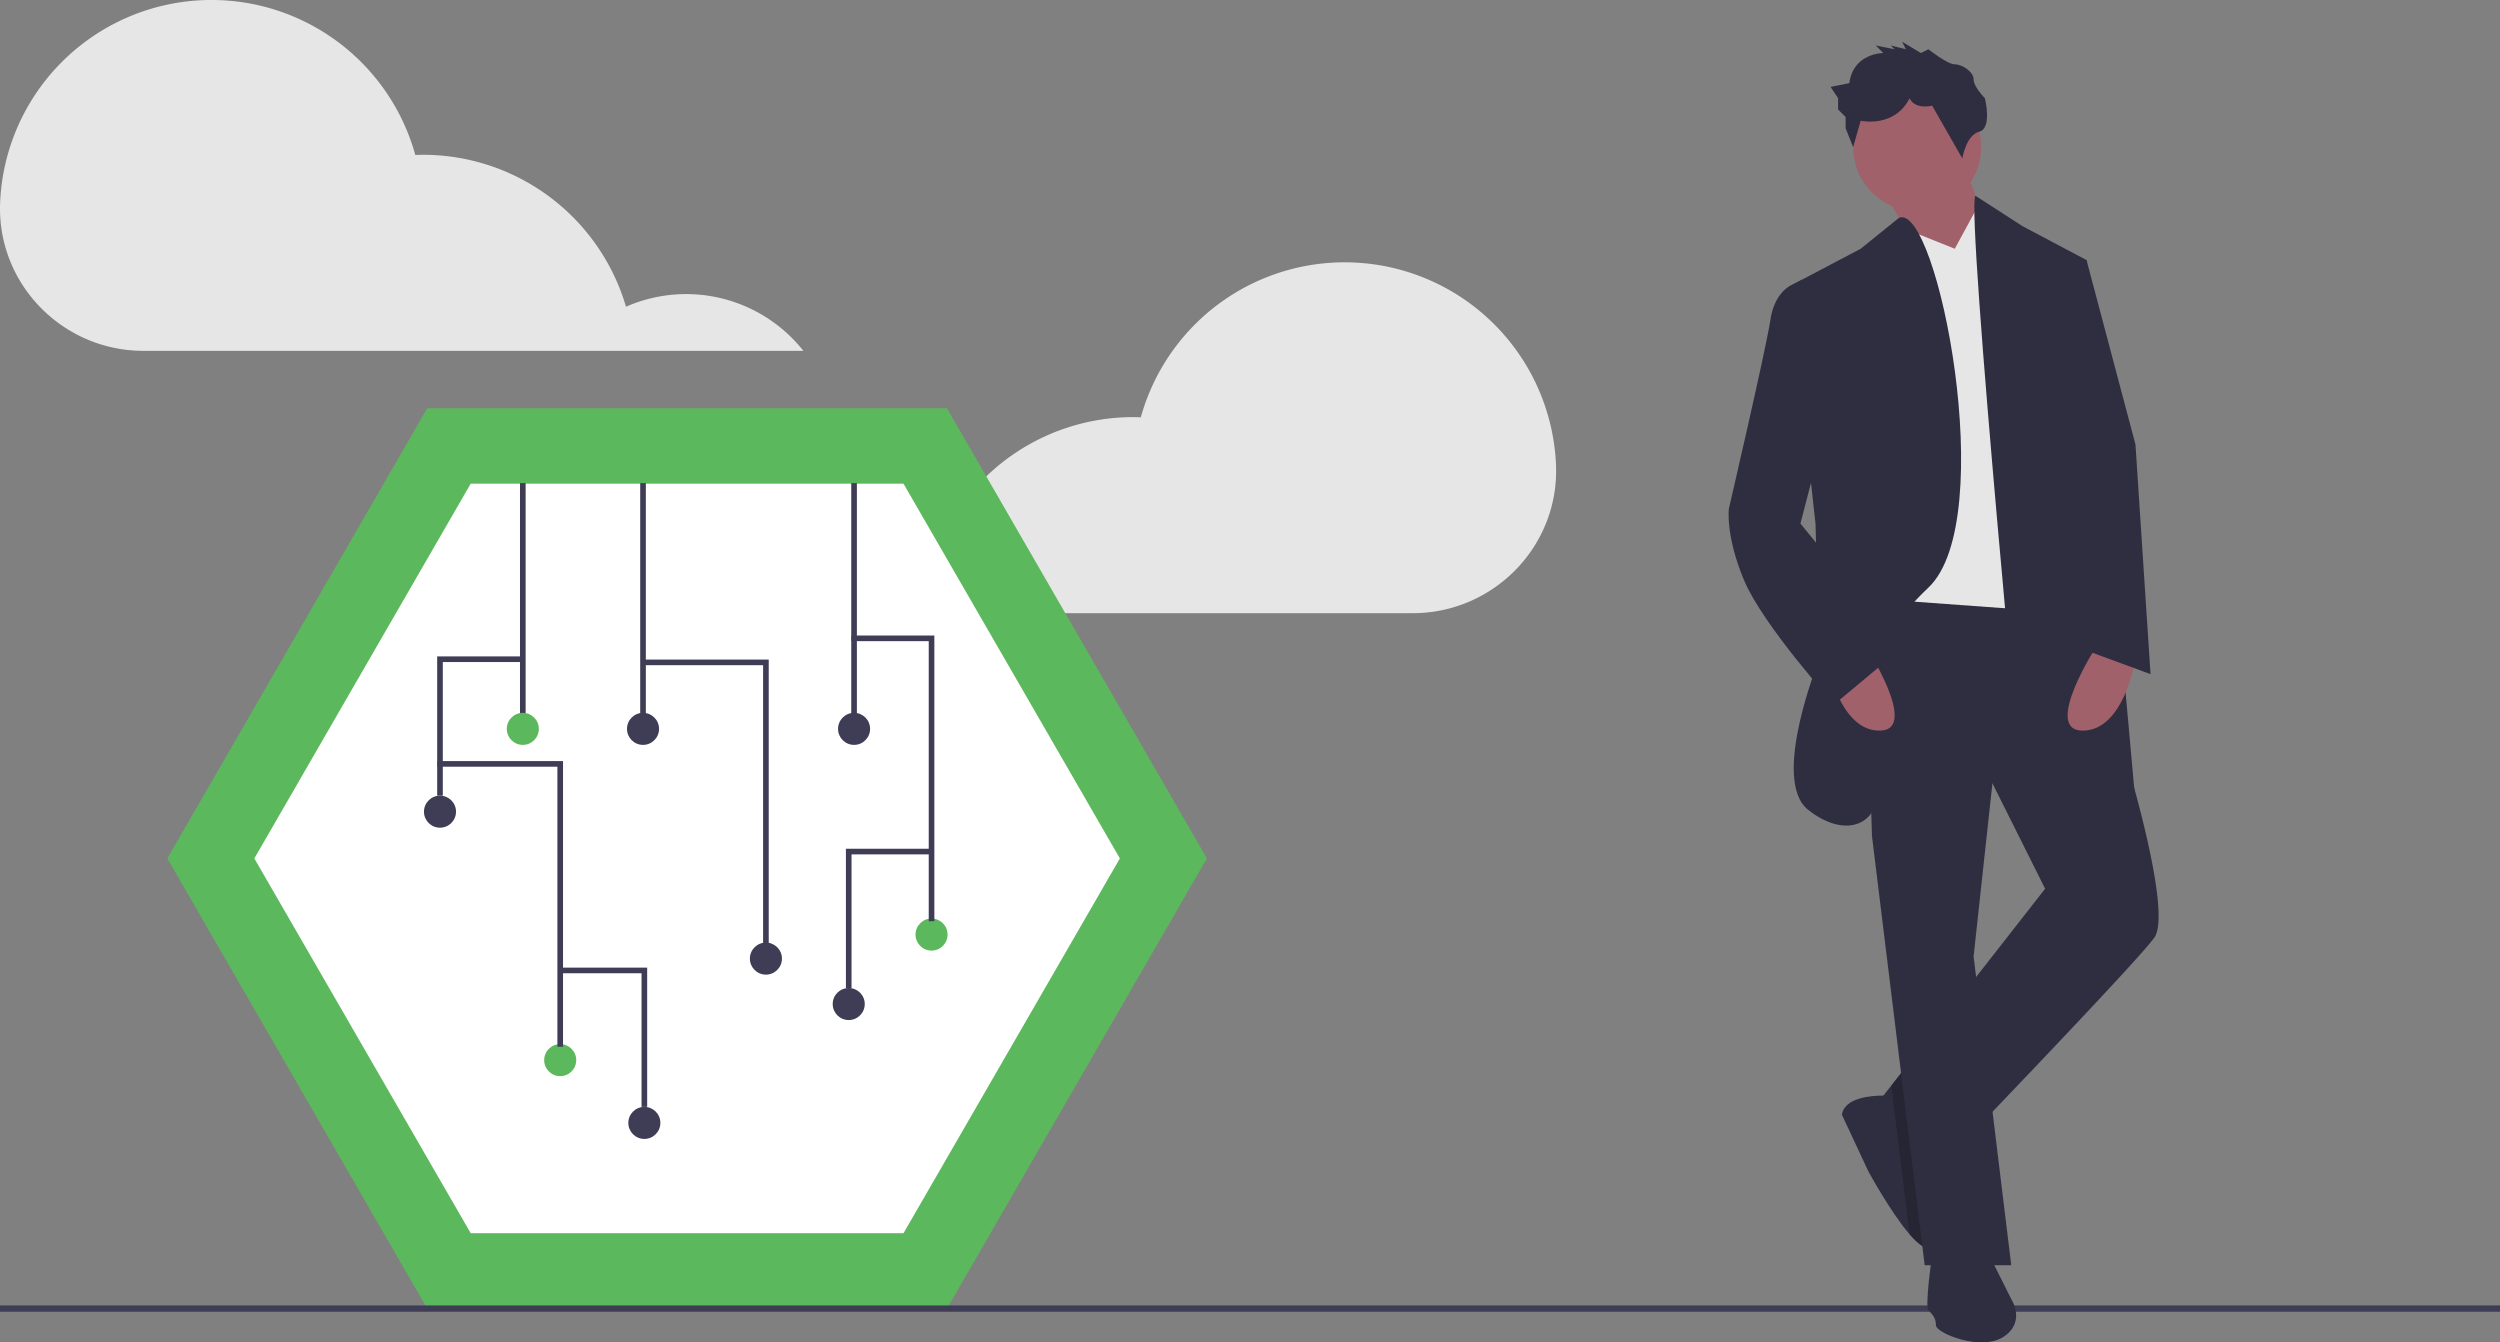 <svg id="f65dcaaa-a43f-44d9-8793-dc16a3dce27d" data-name="Layer 1" xmlns="http://www.w3.org/2000/svg" width="888" height="476.815" viewBox="0 0 888 476.815"><rect x="0" y="0" width="888" height="476.815" fill="#808080" stroke="none"/><path d="M552.642 164.076a75.14 75.14 0 0 0-147.426-15.843c-.91-.032-1.82-.069-2.738-.069a75.158 75.158 0 0 0-72.096 53.97 53.104 53.104 0 0 0-63.012 15.673h234.388c28.796 0 52.111-23.851 50.937-52.623q-.023-.553-.053-1.108zM.096 70.892A75.14 75.14 0 0 1 147.522 55.05c.91-.032 1.82-.069 2.738-.069a75.158 75.158 0 0 1 72.095 53.969 53.104 53.104 0 0 1 63.012 15.674H50.979C22.183 124.624-1.13 100.773.042 72q.023-.554.054-1.109z" fill="#e6e6e6"/><path fill="#5cb85c" d="M336.372 145.025H151.746L59.433 304.916l92.313 159.891h184.626l92.313-159.891-92.313-159.891z"/><path d="M167.2 438.04h153.718l76.859-133.124-76.86-133.124H167.2L90.341 304.916z" fill="#fff"/><path fill="#3f3d56" d="M0 463.686h888v2.241H0z"/><path fill="#a0616a" d="m697.681 58.277 8.023 22.731-13.372 26.743-22.731-38.777 28.08-10.697z"/><path d="M765.207 333.06c-4.4 6.165-38.323 41.84-61.014 65.534a20123.845 20123.845 0 0 1-15.417 16.06c-3.236 3.356-5.135 5.321-5.135 5.321l-10.256-21.448-4.453-9.306.067-.08 2.795-3.57 26.65-34.098 27.986-35.795-22.732-45.463 28.08-4.012 18.667 1.097 4.065.24s17.383 56.16 10.697 65.52z" fill="#2f2e41"/><path d="M686.315 442.707c-1.738 1.738-4.76-.481-8.036-4.279-6.78-7.862-14.695-22.464-14.695-22.464l-9.36-20.057c1.002-5.99 10.175-6.753 14.775-6.766 1.565 0 2.608.08 2.608.08l.775 1.15 16.394 24.282s2.888 22.705-2.46 28.054z" fill="#2f2e41"/><path d="M688.776 414.653s2.888 22.705-2.46 28.054c-1.74 1.738-4.761-.481-8.037-4.279l-4.894-39.9-1.003-8.157-.588-4.8 26.65-34.098 5.749 47.121a20201.877 20201.877 0 0 1-15.417 16.06zm18.519-137.244-3.597-7.194 28.08-4.012 18.667 1.097.053.24-43.203 9.869z" opacity=".2"/><path fill="#2f2e41" d="M671.607 208.706h-9.361l2.675 88.252 18.72 152.435h30.754l-13.371-109.647 6.686-61.508 46.8-10.698-13.372-61.508-69.531 2.674z"/><path d="M686.315 445.381s-2.674 18.72-1.337 20.057 2.674 2.675 2.674 5.349 16.046 9.36 24.069 4.011 2.674-13.371 2.674-13.371l-8.023-16.046z" fill="#2f2e41"/><circle cx="680.967" cy="52.26" r="22.732" fill="#a0616a"/><path fill="#e6e6e6" d="m694.338 88.363-17.489-7.025-10.591 131.379 73.543 5.349-25.406-135.052-11.365-10.671-8.692 16.02z"/><path d="M674.522 77.37 660.91 88.363l-25.405 13.371 9.36 84.24 1.337 48.138s-17.383 42.789-4.012 53.486 28.08 6.685 25.406-16.046-8.023-38.777 17.383-62.846 3.157-136.98-10.456-131.336zm27.126-7.854 16.759 10.824 22.731 12.034 17.383 192.55-38.777 12.034S698.26 74.738 701.648 69.516z" fill="#2f2e41"/><path d="M745.15 228.763s-20.058 30.755-5.349 30.755 18.72-25.406 18.72-25.406zm-82.904 0s20.058 30.755 5.35 30.755-18.721-25.406-18.721-25.406z" fill="#a0616a"/><path d="m682.304 18.83-6.686-4.01 1.337 2.674-5.348-1.337 1.337 1.337-6.686-1.337 2.674 2.674s-10.697 0-12.034 10.697l-6.686 1.337 2.674 4.012v4.011l2.675 2.674v4.012l2.674 6.686 2.674-9.36s12.035 2.674 17.383-8.023c0 0 1.337 4.011 8.023 2.674l10.697 18.72s1.337-8.299 6.018-9.498 2.005-11.896 2.005-11.896-4.011-4.012-4.011-6.686-4.012-5.349-6.686-5.349-9.36-5.348-9.36-5.348zM646.2 103.071l-6.224-3.691-4.472 2.354s-5.35 2.674-6.686 12.034-14.709 66.858-14.709 66.858-1.337 9.36 5.349 25.406 32.091 44.126 32.091 44.126l24.069-20.058-36.103-44.126 9.36-36.103zm84.241-10.697h10.697l17.383 65.52 5.349 81.566-25.406-9.36v-58.834l-8.023-78.892z" fill="#2f2e41"/><path fill="#3f3d56" d="M184.701 171.594h2v82.555h-2z"/><circle cx="185.701" cy="258.894" r="5.693" fill="#5cb85c"/><path fill="#3f3d56" d="M227.402 171.594h2v82.555h-2z"/><circle cx="228.402" cy="258.894" r="5.693" fill="#3f3d56"/><path fill="#3f3d56" d="M302.366 171.594h2v82.555h-2z"/><circle cx="303.366" cy="258.894" r="5.693" fill="#3f3d56"/><circle cx="272.052" cy="340.5" r="5.693" fill="#3f3d56"/><circle cx="156.285" cy="288.31" r="5.693" fill="#3f3d56"/><path fill="#3f3d56" d="M273.052 335.755h-2v-99.479h-42.65v-2h44.65v101.479z"/><circle cx="198.986" cy="376.558" r="5.693" fill="#5cb85c"/><path fill="#3f3d56" d="M199.986 371.814h-2v-99.48h-42.65v-2h44.65v101.48z"/><circle cx="330.884" cy="331.96" r="5.693" fill="#5cb85c"/><path fill="#3f3d56" d="M331.884 327.215h-2v-99.479h-27.467v-2h29.467v101.479zm-174.599-44.599h-2v-49.461h30.416v2h-28.416v47.461z"/><circle cx="228.876" cy="398.858" r="5.693" fill="#3f3d56"/><path fill="#3f3d56" d="M229.876 393.164h-2v-47.461H199.46v-2h30.416v49.461z"/><circle cx="301.468" cy="356.631" r="5.693" fill="#3f3d56"/><path fill="#3f3d56" d="M302.468 350.938h-2v-49.461h30.416v2h-28.416v47.461z"/></svg>